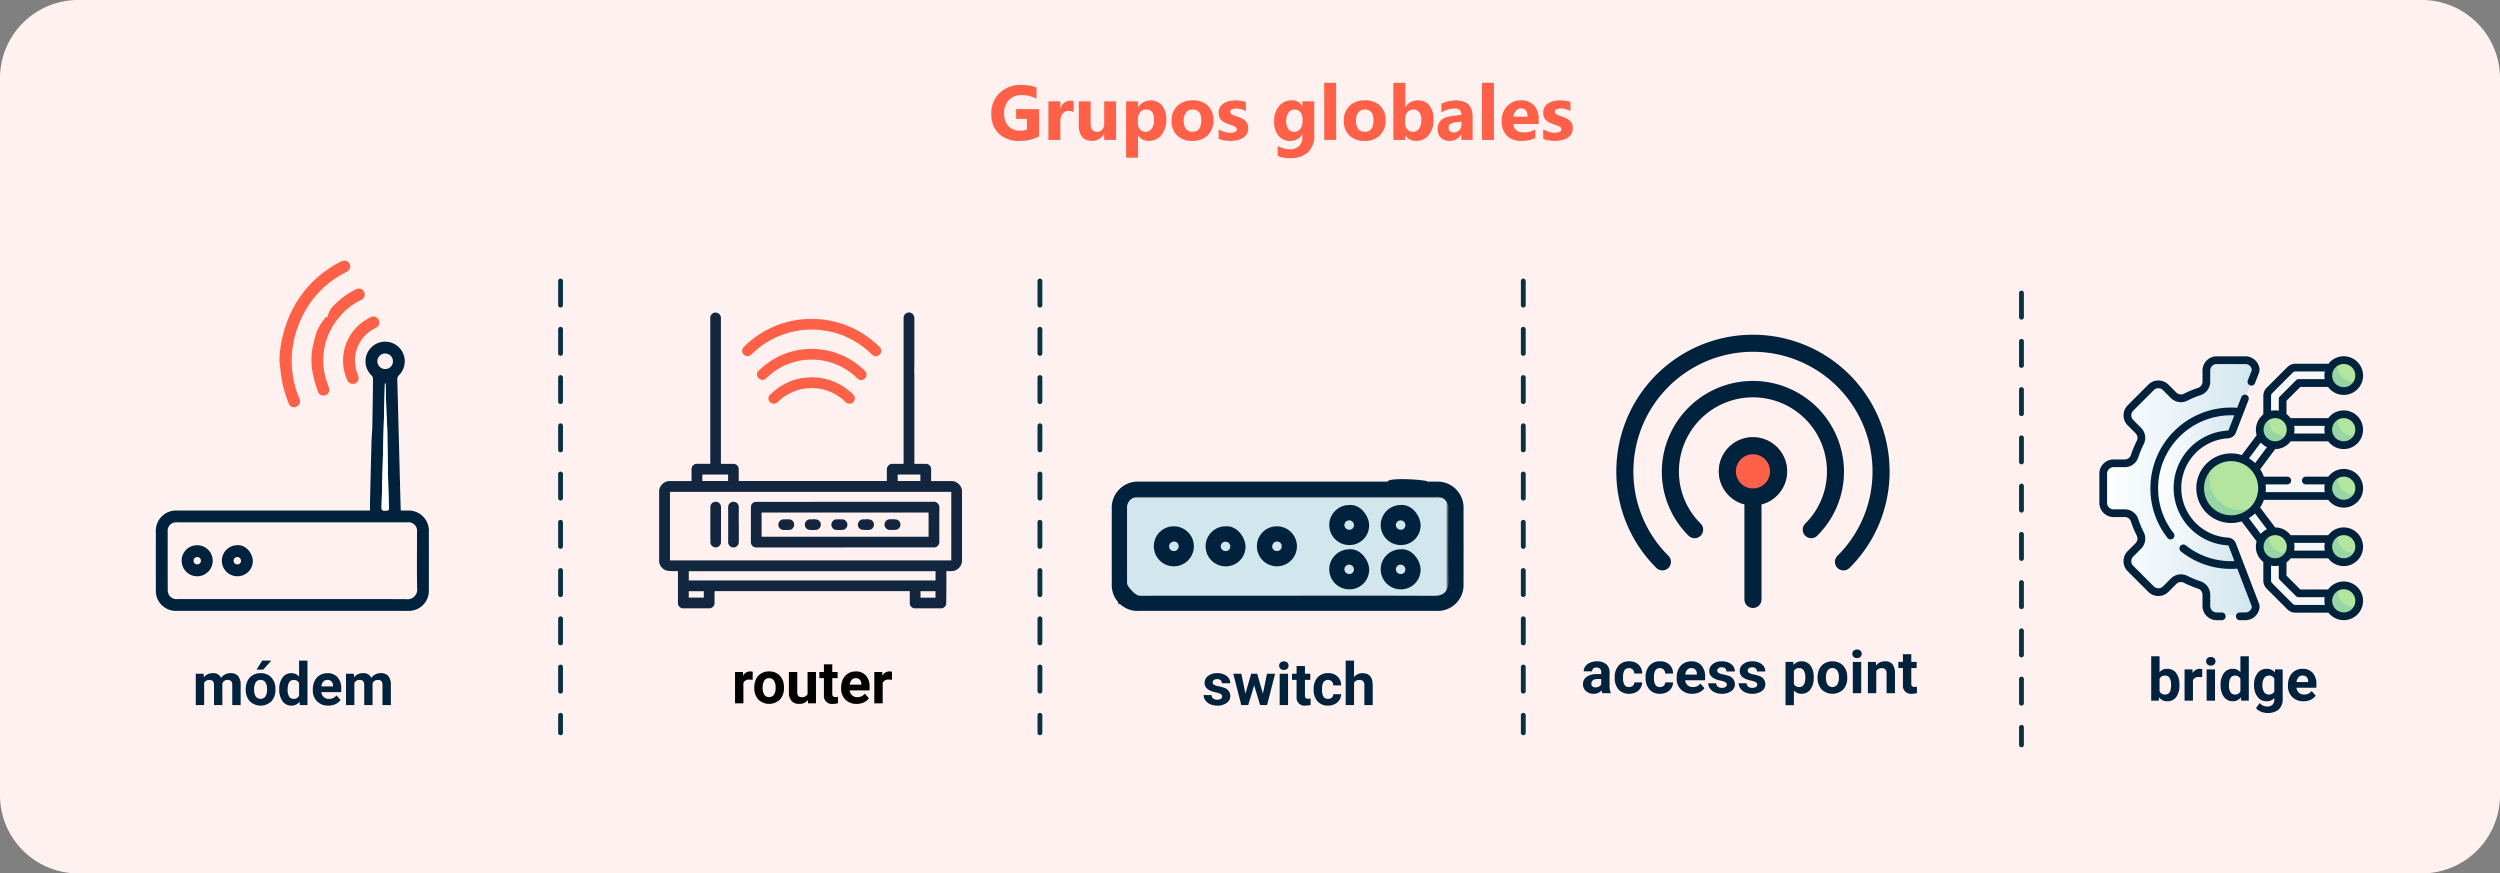 <svg xmlns="http://www.w3.org/2000/svg" xmlns:xlink="http://www.w3.org/1999/xlink" width="518.1" height="181" viewBox="0 0 518.1 181">
  <rect x="0" y="0" width="518.1" height="181" fill="#808080" stroke="none"/>
  <defs>
    <linearGradient id="linear-gradient" x1="-35.965" y1="7.797" x2="-35.965" y2="7.769" gradientUnits="objectBoundingBox">
      <stop offset="0" stop-color="#fff"/>
      <stop offset="1" stop-color="#d2e6ee"/>
    </linearGradient>
    <linearGradient id="linear-gradient-2" x1="0" y1="0.5" x2="1" y2="0.5" xlink:href="#linear-gradient"/>
  </defs>
  <g id="Grupo_1044814" data-name="Grupo 1044814" transform="translate(-268 -1946.834)">
    <g id="Grupo_1044813" data-name="Grupo 1044813" transform="translate(-3.9 -2.166)">
      <path id="Trazado_773061" data-name="Trazado 773061" d="M16.415,0h485.27A16.211,16.211,0,0,1,518.1,16V165a16.211,16.211,0,0,1-16.415,16H16.415A16.212,16.212,0,0,1,0,165V16A16.212,16.212,0,0,1,16.415,0Z" transform="translate(271.9 1949)" fill="#fff1ef"/>
      <g id="Group_37719" data-name="Group 37719" transform="translate(304.194 2003.017)">
        <path id="Path_69039" data-name="Path 69039" d="M735.165,814.917c0-.714-.012-1.322,0-1.931q.146-6.144.307-12.288c.03-1.082.147-2.162.17-3.243q.1-4.962.142-9.925a1.056,1.056,0,0,0-.332-.636,4.067,4.067,0,1,1,5.754-.064,1.206,1.206,0,0,0-.387.985c.089,3.055.162,6.111.24,9.167q.223,8.6.447,17.193c.005.214.024.428.042.741h1.419a4.19,4.19,0,0,1,4.391,3.979,4.046,4.046,0,0,1,0,.409q.01,6.035,0,12.07a4.155,4.155,0,0,1-4.373,4.334H695.179a4.157,4.157,0,0,1-4.4-4.368q-.01-6,0-12.011a4.2,4.2,0,0,1,4.425-4.414h39.959Zm-16.08,18.35c7.847,0,15.693-.021,23.541.018a2.017,2.017,0,0,0,2.3-2.33c-.068-3.863-.019-7.728-.023-11.592a1.774,1.774,0,0,0-2.01-2q-23.837,0-47.673,0a1.763,1.763,0,0,0-1.984,1.961q-.006,6,.006,12.007a2.33,2.33,0,0,0,.2.967,1.821,1.821,0,0,0,1.868.969q11.888-.013,23.775,0Zm19.3-44.669-.12-.025c-.009.1-.023.19-.025.285q-.155,5.692-.307,11.384c-.123,4.666-.235,9.333-.372,14-.015.5.078.711.63.685.876-.041.881-.007.866-.676-.069-2.758-.154-5.515-.21-8.272-.054-2.708-.068-5.415-.123-8.123-.021-.981-.128-1.96-.161-2.942-.071-2.1-.12-4.209-.179-6.313Zm1.53-4.589a1.612,1.612,0,1,0-1.708,1.585l.079,0a1.584,1.584,0,0,0,1.628-1.539v-.048Z" transform="translate(-690.776 -763.131)" fill="#00223d"/>
        <path id="Path_69040" data-name="Path 69040" d="M724.139,778.727a24.641,24.641,0,0,1,1.4-7.486,22.68,22.68,0,0,1,11.13-12.909,2.264,2.264,0,0,1,1.055-.3,1.077,1.077,0,0,1,1.036.9,1.155,1.155,0,0,1-.582,1.36c-.648.376-1.319.712-1.951,1.111A19.669,19.669,0,0,0,729.192,769a22.654,22.654,0,0,0-1.233,2.762A20.06,20.06,0,0,0,728.04,786c.088.24.2.474.276.717a1.223,1.223,0,0,1-.636,1.585,1.168,1.168,0,0,1-1.56-.546,1.248,1.248,0,0,1-.051-.124,31.534,31.534,0,0,1-1.287-4.107C724.45,781.947,724.343,780.326,724.139,778.727Z" transform="translate(-698.534 -758.034)" fill="#ff6148"/>
        <path id="Path_69041" data-name="Path 69041" d="M735.714,771.421l.415.127a4.2,4.2,0,0,1,1.466-2.64,15.723,15.723,0,0,1,4.447-3.186,1.206,1.206,0,0,1,1.8,1.018,1.333,1.333,0,0,1-.9,1.266,13.119,13.119,0,0,0-4.094,3.156,13.8,13.8,0,0,0-2.617,14.423c.051.147.121.29.173.441a1.207,1.207,0,0,1-.61,1.595l-.049.02a1.166,1.166,0,0,1-1.546-.576,1.226,1.226,0,0,1-.048-.123,29.163,29.163,0,0,1-1.112-3.91,14.42,14.42,0,0,1,.392-6.9,9.534,9.534,0,0,1,2.109-4.328A1.233,1.233,0,0,0,735.714,771.421Z" transform="translate(-700.546 -759.785)" fill="#ff6148"/>
        <path id="Path_69042" data-name="Path 69042" d="M741.336,782.266a9.884,9.884,0,0,1,5.541-8.9,1.24,1.24,0,0,1,1.938.692,1.152,1.152,0,0,1-.539,1.325c-.282.18-.593.313-.878.49a7.458,7.458,0,0,0-3.031,9.231c.338.844.225,1.433-.342,1.789a1.223,1.223,0,0,1-1.814-.6A9.583,9.583,0,0,1,741.336,782.266Z" transform="translate(-702.533 -761.55)" fill="#ff6148"/>
        <path id="Path_69044" data-name="Path 69044" d="M752.562,791.21c.058,2.1.107,4.21.179,6.314.034.979.141,1.96.161,2.942.055,2.707.07,5.415.124,8.122.055,2.758.14,5.516.209,8.272.017.67.009.636-.866.676-.553.025-.645-.186-.63-.685.137-4.666.25-9.333.372-14q.148-5.693.306-11.385c0-.094.017-.19.025-.284Z" transform="translate(-704.951 -765.742)" fill="#fff"/>
        <path id="Path_69046" data-name="Path 69046" d="M697.752,838.119a3.193,3.193,0,0,1,3.143-3.243h.051a3.218,3.218,0,1,1-3.194,3.244Zm3.337-.786a.772.772,0,0,0-.869.661.758.758,0,0,0,.675.857h.053a.751.751,0,0,0,.794-.706c0-.019,0-.038,0-.056a.727.727,0,0,0-.657-.756Z" transform="translate(-692.398 -775.901)" fill="#00223d"/>
        <path id="Path_69047" data-name="Path 69047" d="M711.8,834.872c1.83-.153,3.16,1.739,3.218,3.179a3.164,3.164,0,0,1-3.069,3.256l-.107,0a3.218,3.218,0,0,1-.042-6.436Zm.087,3.979a.729.729,0,0,0,.685-.763.768.768,0,0,0-1.536,0,.783.783,0,0,0,.8.766l.051,0Z" transform="translate(-694.921 -775.899)" fill="#00223d"/>
      </g>
      <g id="Group_41830" data-name="Group 41830" transform="translate(502.299 2048.298)">
        <g id="Rectangle_28121" data-name="Rectangle 28121" transform="translate(1.478 3.034)">
          <rect id="Rectángulo_31110" data-name="Rectángulo 31110" width="68.741" height="22.704" fill="url(#linear-gradient)"/>
          <path id="Rectángulo_31111" data-name="Rectángulo 31111" d="M-.5-.5H68.611V22.573H-.5ZM67.611.5H.5V21.573H67.611Z" transform="translate(0.315 0.315)" fill="#707070"/>
        </g>
        <g id="Group_41828" data-name="Group 41828" transform="translate(0 0)">
          <path id="Path_69039-2" data-name="Path 69039" d="M1009.752,980.874c0-.92,8.2-.4,8.228,0h1.829a5.4,5.4,0,0,1,5.657,5.127c.008.176.009.352,0,.527q.014,7.775,0,15.552a5.354,5.354,0,0,1-5.635,5.584h-61.6a5.356,5.356,0,0,1-5.666-5.627q-.014-7.737,0-15.476a5.407,5.407,0,0,1,5.7-5.687Zm-20.719,23.643c10.11,0,20.221-.027,30.331.024,1.913.01,3.005-.883,2.968-3-.088-4.977-.026-9.957-.029-14.936a2.286,2.286,0,0,0-2.59-2.571q-30.713,0-61.426,0a2.271,2.271,0,0,0-2.556,2.527q-.008,7.736.007,15.471c0,.418,1.616,2.5,2.658,2.5q15.318-.016,30.634-.007Z" transform="translate(-952.56 -980.361)" fill="#00223d"/>
          <path id="Path_69046-2" data-name="Path 69046" d="M963.928,997.276a4.115,4.115,0,0,1,4.049-4.18h.067a4.146,4.146,0,1,1-4.116,4.18Zm4.3-1.014a1,1,0,0,0-1.119.852,1.191,1.191,0,0,0-.009.128.929.929,0,0,0,.879.976h.068a.969.969,0,0,0,1.024-.91c0-.024,0-.048,0-.072a.937.937,0,0,0-.847-.975Z" transform="translate(-955.203 -983.322)" fill="#00223d"/>
          <path id="Path_95199" data-name="Path 95199" d="M991.76,997.276a4.115,4.115,0,0,1,4.049-4.18h.067a4.146,4.146,0,1,1-4.116,4.18Zm4.3-1.014a1,1,0,0,0-1.119.852.905.905,0,0,0-.009.128.929.929,0,0,0,.879.976c.022,0,.045,0,.068,0a.969.969,0,0,0,1.024-.91c0-.024,0-.048,0-.072a.937.937,0,0,0-.847-.975Z" transform="translate(-961.675 -983.322)" fill="#00223d"/>
          <path id="Path_69047-2" data-name="Path 69047" d="M982.023,993.093c2.358-.2,4.072,2.24,4.146,4.1a4.076,4.076,0,0,1-3.953,4.194c-.046,0-.092,0-.138,0a4.146,4.146,0,1,1-.054-8.292Zm.113,5.126a.94.94,0,0,0,.883-.983.99.99,0,0,0-1.979,0,1.01,1.01,0,0,0,1.031.988l.065,0Z" transform="translate(-958.453 -983.318)" fill="#00223d"/>
          <path id="Path_95198" data-name="Path 95198" d="M1015.413,987.342c2.358-.2,4.072,2.24,4.146,4.1a4.076,4.076,0,0,1-3.953,4.195c-.046,0-.092,0-.138,0a4.146,4.146,0,1,1-.055-8.292Zm.113,5.126a.941.941,0,0,0,.883-.983.99.99,0,0,0-1.979,0,1.009,1.009,0,0,0,1.03.987c.022,0,.044,0,.065,0Z" transform="translate(-966.217 -981.981)" fill="#00223d"/>
          <path id="Path_95201" data-name="Path 95201" d="M1015.413,999.3c2.358-.2,4.072,2.24,4.146,4.1a4.076,4.076,0,0,1-3.953,4.2h-.138a4.146,4.146,0,1,1-.055-8.292Zm.113,5.126a.941.941,0,0,0,.883-.983.99.99,0,0,0-1.979,0,1.008,1.008,0,0,0,1.03.987l.065,0Z" transform="translate(-966.217 -984.763)" fill="#00223d"/>
          <path id="Path_95200" data-name="Path 95200" d="M1029.308,987.342c2.359-.2,4.072,2.24,4.146,4.1a4.075,4.075,0,0,1-3.953,4.195c-.046,0-.092,0-.138,0a4.146,4.146,0,0,1-.054-8.292Zm.113,5.126a.94.94,0,0,0,.883-.983.99.99,0,0,0-1.979,0,1.009,1.009,0,0,0,1.031.987c.021,0,.043,0,.065,0Z" transform="translate(-969.448 -981.981)" fill="#00223d"/>
          <path id="Path_95202" data-name="Path 95202" d="M1029.308,999.3c2.359-.2,4.072,2.24,4.146,4.1a4.076,4.076,0,0,1-3.953,4.2h-.138a4.146,4.146,0,0,1-.054-8.292Zm.113,5.126a.94.94,0,0,0,.883-.983.99.99,0,0,0-1.979,0,1.009,1.009,0,0,0,1.031.987l.065,0Z" transform="translate(-969.448 -984.763)" fill="#00223d"/>
        </g>
      </g>
      <g id="Grupo_55543" data-name="Grupo 55543" transform="translate(408.5 2013.762)">
        <path id="Path_116867" data-name="Path 116867" d="M952.024,807.692h2.312a1.1,1.1,0,0,1,1.144,1.05h0a.383.383,0,0,1,0,.084c.009.726,0,1.452,0,2.178v.256h4.075a2.217,2.217,0,0,1,2.328,2.1h0v14.29a2.216,2.216,0,0,1-2.149,2.281h0a.783.783,0,0,1-.122,0h-.969v2.829q-.014,1.889-.031,3.783a1.085,1.085,0,0,1-1.07,1.1h-5.362a1.08,1.08,0,0,1-1.128-1.03v-.008a.487.487,0,0,1,0-.106v-2.429H910.609c0,.083-.012.162-.012.24v2.138a1.117,1.117,0,0,1-1.035,1.193h0a1.366,1.366,0,0,1-.158,0h-5.2a1.1,1.1,0,0,1-1.193-1,1.349,1.349,0,0,1,0-.175v-6.544h-.6a9.776,9.776,0,0,1-1.661-.094,2.121,2.121,0,0,1-1.636-2.106V813.61a2.223,2.223,0,0,1,2.086-2.352h4.63v-2.421a1.092,1.092,0,0,1,1.034-1.147h2.846V777.514a1.085,1.085,0,0,1,1-1.167h.011a1.1,1.1,0,0,1,1.193,1.009v.067c.009.277,0,.557,0,.834V807.7h2.552a1.1,1.1,0,0,1,1.141,1.049v2.5h30.688c0-.078.009-.156.009-.237,0-.682.015-1.365,0-2.044a1.176,1.176,0,0,1,1.056-1.278,1.143,1.143,0,0,1,.206,0c.71.034,1.424,0,2.135,0l.074-.015V777.514a1.122,1.122,0,0,1,1.05-1.184,1.11,1.11,0,0,1,.439.063,1.169,1.169,0,0,1,.742,1.184v8.959c0,.642-.022,1.287-.028,1.929,0,.2.028.411.028.614v18.383Zm-50.669,20.013h58.3V813.5h-58.3Zm55.047,2.232H905.257v1.919H956.4Zm-48.337-20.022v1.328h5.341v-1.328Zm45.187,0h-4.7v1.328h4.7Zm-48,25.5h3.119v-1.335h-3.119Zm51.139-1.335h-3.113v1.34h3.113Z" transform="translate(-899.114 -776.328)" fill="#12263f"/>
        <path id="Path_116868" data-name="Path 116868" d="M935.938,778.066a19.816,19.816,0,0,1,9.529,2.42,20.4,20.4,0,0,1,4.465,3.319,1.113,1.113,0,0,1,.167,1.566h0a1.119,1.119,0,0,1-.549.368,1.089,1.089,0,0,1-1.13-.3,17.791,17.791,0,0,0-3.559-2.746,17.382,17.382,0,0,0-6.412-2.24,17.668,17.668,0,0,0-14.93,4.913,1.154,1.154,0,0,1-1.377.305,1.1,1.1,0,0,1-.51-1.474,1.174,1.174,0,0,1,.221-.306,19.242,19.242,0,0,1,2.6-2.2,19.71,19.71,0,0,1,11.487-3.629Z" transform="translate(-904.324 -776.732)" fill="#ff6148"/>
        <path id="Path_116869" data-name="Path 116869" d="M936.662,786.153a15.67,15.67,0,0,1,11.194,4.518,1.114,1.114,0,0,1,.084,1.573h0l-.055.059a1.13,1.13,0,0,1-1.6-.059l0,0h0a13.4,13.4,0,0,0-18.852,0,1.112,1.112,0,0,1-1.639-1.5.641.641,0,0,1,.094-.09,15.59,15.59,0,0,1,3.422-2.559,15.306,15.306,0,0,1,6.419-1.893C936.094,786.172,936.462,786.153,936.662,786.153Z" transform="translate(-905.249 -778.612)" fill="#ff6148"/>
        <path id="Path_116870" data-name="Path 116870" d="M945.414,799.305a1.107,1.107,0,0,1-.789-.334,9.973,9.973,0,0,0-13.994-.075,1.16,1.16,0,0,1-1.3.327,1.085,1.085,0,0,1-.627-1.4v0a1.105,1.105,0,0,1,.29-.424,16.524,16.524,0,0,1,1.891-1.536,11.542,11.542,0,0,1,5.929-1.991,11.97,11.97,0,0,1,8.713,2.92c.23.193.454.4.668.608a1.118,1.118,0,0,1,.237,1.259A1.075,1.075,0,0,1,945.414,799.305Z" transform="translate(-905.978 -780.4)" fill="#ff6148"/>
        <path id="Path_116876" data-name="Path 116876" d="M943.413,836.907H925.121a1.12,1.12,0,0,1-1.2-.826,1.391,1.391,0,0,1-.034-.324v-6.073c0-.433.008-.863.018-1.3a1.071,1.071,0,0,1,.963-.929l34.55-.018h2.237a1.155,1.155,0,0,1,1.287,1v0a1.1,1.1,0,0,1,0,.284v6.906a1.137,1.137,0,0,1-.987,1.269h0a1.15,1.15,0,0,1-.272,0H943.413Zm17.3-7.239H926.109v5.008h34.609Z" transform="translate(-904.875 -788.211)" fill="#12263f"/>
        <path id="Path_116877" data-name="Path 116877" d="M919.961,832.17v3.566a1.123,1.123,0,0,1-1.072,1.168h-.041a1.111,1.111,0,0,1-1.1-1.121v-.038c0-1.035.013-2.069.013-3.1,0-1.35-.013-2.7-.013-4.048a1.1,1.1,0,0,1,1.036-1.162h.009a1.1,1.1,0,0,1,1.162,1.039v0a.942.942,0,0,1,0,.131c0,.891-.009,1.786-.015,2.68v.879Z" transform="translate(-903.447 -788.21)" fill="#12263f"/>
        <path id="Path_116878" data-name="Path 116878" d="M915.148,832.173v3.583a1.1,1.1,0,1,1-2.206.052h0V828.57a1.105,1.105,0,0,1,2.209-.083v.074C915.159,829.767,915.148,830.969,915.148,832.173Z" transform="translate(-902.329 -788.209)" fill="#12263f"/>
        <path id="Path_116880" data-name="Path 116880" d="M940.132,832.133a5.416,5.416,0,0,1,.87.09,1.074,1.074,0,0,1,.76,1.169,1.091,1.091,0,0,1-1.025.972c-.424.018-.848.022-1.272,0a1.073,1.073,0,0,1-1-1.141h0a1.084,1.084,0,0,1,1.056-1.053h.615Z" transform="translate(-908.263 -789.304)" fill="#12263f"/>
        <path id="Path_116881" data-name="Path 116881" d="M954.464,832.145a5.6,5.6,0,0,1,.826.068,1.094,1.094,0,0,1-.23,2.153,7.882,7.882,0,0,1-1.443-.05,1.03,1.03,0,0,1-.814-1.193,1.1,1.1,0,0,1,1.06-.954h.6Z" transform="translate(-911.594 -789.307)" fill="#12263f"/>
        <path id="Path_116882" data-name="Path 116882" d="M932.943,834.38c-.2,0-.4.009-.592,0a1.1,1.1,0,0,1-1.048-1.154v0a1.1,1.1,0,0,1,1.1-1.048h1.075a1.1,1.1,0,0,1,1.109,1.1h0a1.1,1.1,0,0,1-1.05,1.1c-.2.012-.4,0-.595,0Z" transform="translate(-906.598 -789.313)" fill="#12263f"/>
        <path id="Path_116883" data-name="Path 116883" d="M947.294,832.173h.549a1.11,1.11,0,0,1,1.1,1.044,1.088,1.088,0,0,1-.981,1.15,9.451,9.451,0,0,1-1.384,0,1.08,1.08,0,0,1-.951-1.128,1.1,1.1,0,0,1,1.057-1.063h.613Z" transform="translate(-909.928 -789.313)" fill="#12263f"/>
        <path id="Path_116884" data-name="Path 116884" d="M961.615,832.145a5.952,5.952,0,0,1,.851.068,1.085,1.085,0,0,1-.226,2.134c-.4.018-.786.028-1.178.018a1.1,1.1,0,0,1-1.091-1.115h0a1.106,1.106,0,0,1,1.119-1.091h.53Z" transform="translate(-913.264 -789.307)" fill="#12263f"/>
      </g>
      <g id="Grupo_55563" data-name="Grupo 55563" transform="translate(606.867 2018.366)">
        <path id="Trazado_118141" data-name="Trazado 118141" d="M830.515,1104.729a7.062,7.062,0,0,0-2.36,13.724h4.719a7.062,7.062,0,0,0-2.359-13.724Z" transform="translate(-802.199 -1083.491)" fill="#ff6148"/>
        <path id="Trazado_118142" data-name="Trazado 118142" d="M832.124,1143.52a1.77,1.77,0,0,1-1.77-1.77V1121.1a1.77,1.77,0,1,1,3.54,0v20.647A1.771,1.771,0,0,1,832.124,1143.52Z" transform="translate(-803.808 -1086.887)" fill="#00223d"/>
        <path id="Trazado_118143" data-name="Trazado 118143" d="M830.515,1118.887a7.079,7.079,0,1,1,7.079-7.079A7.088,7.088,0,0,1,830.515,1118.887Zm0-10.619a3.54,3.54,0,1,0,3.54,3.54A3.544,3.544,0,0,0,830.515,1108.269Z" transform="translate(-802.199 -1083.491)" fill="#00223d"/>
        <path id="Trazado_118144" data-name="Trazado 118144" d="M842.841,1125.9a1.771,1.771,0,0,1-1.251-3.025,24.506,24.506,0,0,0,7.268-17.5,24.777,24.777,0,1,0-49.554,0,24.526,24.526,0,0,0,7.266,17.506,1.771,1.771,0,0,1-2.5,2.509,28.044,28.044,0,0,1-8.306-20.015,28.316,28.316,0,1,1,56.632,0,28.027,28.027,0,0,1-8.308,20.013A1.763,1.763,0,0,1,842.841,1125.9Z" transform="translate(-795.765 -1077.057)" fill="#00223d"/>
        <path id="Trazado_118145" data-name="Trazado 118145" d="M839.022,1122.085a1.771,1.771,0,0,1-1.246-3.028,15.14,15.14,0,0,0,4.5-10.824,15.338,15.338,0,1,0-30.676,0,15.146,15.146,0,0,0,4.5,10.826,1.771,1.771,0,0,1-2.5,2.514,18.669,18.669,0,0,1-5.547-13.339,18.878,18.878,0,0,1,37.755,0,18.65,18.65,0,0,1-5.55,13.336A1.756,1.756,0,0,1,839.022,1122.085Z" transform="translate(-798.625 -1079.917)" fill="#00223d"/>
      </g>
      <g id="Grupo_55564" data-name="Grupo 55564" transform="translate(312.472 2085.904)">
        <path id="Trazado_118146" data-name="Trazado 118146" d="M694.681,874.191l.054.725a2.281,2.281,0,0,1,1.865-.845,1.73,1.73,0,0,1,1.721.989,2.228,2.228,0,0,1,1.949-.989,1.933,1.933,0,0,1,1.571.615,2.825,2.825,0,0,1,.516,1.85v4.143h-1.739v-4.137a1.236,1.236,0,0,0-.216-.807.956.956,0,0,0-.761-.255,1.081,1.081,0,0,0-1.079.744l.005,4.454h-1.732v-4.131a1.219,1.219,0,0,0-.223-.815.963.963,0,0,0-.755-.252,1.123,1.123,0,0,0-1.068.612v4.586h-1.732v-6.487Z" transform="translate(-693.056 -871.469)" fill="#00223d"/>
        <path id="Trazado_118147" data-name="Trazado 118147" d="M706.556,876.586a3.85,3.85,0,0,1,.371-1.721A2.72,2.72,0,0,1,708,873.7a3.122,3.122,0,0,1,1.622-.414,2.953,2.953,0,0,1,2.144.8,3.219,3.219,0,0,1,.926,2.182l.011.444a3.4,3.4,0,0,1-.833,2.4,3.232,3.232,0,0,1-4.476,0,3.45,3.45,0,0,1-.837-2.447Zm1.732.123a2.423,2.423,0,0,0,.348,1.414,1.249,1.249,0,0,0,1.979.006,2.655,2.655,0,0,0,.354-1.546,2.4,2.4,0,0,0-.354-1.405,1.151,1.151,0,0,0-1-.5,1.129,1.129,0,0,0-.983.5A2.7,2.7,0,0,0,708.288,876.709Zm1.673-6.029h1.889l-1.661,1.859H708.78Z" transform="translate(-696.195 -870.68)" fill="#00223d"/>
        <path id="Trazado_118148" data-name="Trazado 118148" d="M715.6,876.6a3.91,3.91,0,0,1,.68-2.416,2.207,2.207,0,0,1,1.862-.9,1.985,1.985,0,0,1,1.565.708v-3.31h1.739v9.21h-1.565l-.084-.689a2.038,2.038,0,0,1-1.667.809,2.2,2.2,0,0,1-1.837-.9A4.036,4.036,0,0,1,715.6,876.6Zm1.732.129a2.56,2.56,0,0,0,.318,1.4,1.036,1.036,0,0,0,.924.487,1.158,1.158,0,0,0,1.133-.679V875.37a1.143,1.143,0,0,0-1.121-.678Q717.335,874.692,717.335,876.727Z" transform="translate(-698.299 -870.68)" fill="#00223d"/>
        <path id="Trazado_118149" data-name="Trazado 118149" d="M727.885,880.8a3.182,3.182,0,0,1-2.323-.875,3.115,3.115,0,0,1-.9-2.332v-.168a3.919,3.919,0,0,1,.378-1.747,2.772,2.772,0,0,1,1.071-1.187,3,3,0,0,1,1.579-.417,2.691,2.691,0,0,1,2.1.84,3.409,3.409,0,0,1,.764,2.38V878h-4.131a1.61,1.61,0,0,0,.507,1.019A1.533,1.533,0,0,0,728,879.4a1.87,1.87,0,0,0,1.565-.725l.851.953a2.6,2.6,0,0,1-1.055.86A3.465,3.465,0,0,1,727.885,880.8Zm-.2-5.33a1.082,1.082,0,0,0-.837.349,1.809,1.809,0,0,0-.411,1h2.41v-.139a1.29,1.29,0,0,0-.312-.894A1.116,1.116,0,0,0,727.687,875.468Z" transform="translate(-700.406 -871.469)" fill="#00223d"/>
        <path id="Trazado_118150" data-name="Trazado 118150" d="M735.243,874.191l.055.725a2.279,2.279,0,0,1,1.864-.845,1.732,1.732,0,0,1,1.721.989,2.227,2.227,0,0,1,1.949-.989,1.931,1.931,0,0,1,1.57.615,2.82,2.82,0,0,1,.516,1.85v4.143h-1.738v-4.137a1.232,1.232,0,0,0-.216-.807.954.954,0,0,0-.761-.255,1.083,1.083,0,0,0-1.079.744l.006,4.454H737.4v-4.131a1.223,1.223,0,0,0-.222-.815.964.964,0,0,0-.755-.252,1.122,1.122,0,0,0-1.068.612v4.586h-1.733v-6.487Z" transform="translate(-702.488 -871.469)" fill="#00223d"/>
      </g>
      <g id="Grupo_55565" data-name="Grupo 55565" transform="translate(424.23 2086.671)">
        <path id="Trazado_118151" data-name="Trazado 118151" d="M915.291,875.815a4.676,4.676,0,0,0-.624-.048,1.27,1.27,0,0,0-1.289.665v4.245h-1.732v-6.487h1.636l.048.774a1.6,1.6,0,0,1,1.445-.893,1.833,1.833,0,0,1,.54.078Z" transform="translate(-911.645 -872.596)"/>
        <path id="Trazado_118152" data-name="Trazado 118152" d="M916.848,877.375a3.84,3.84,0,0,1,.371-1.721,2.711,2.711,0,0,1,1.071-1.169,3.119,3.119,0,0,1,1.622-.414,2.954,2.954,0,0,1,2.143.8,3.227,3.227,0,0,1,.926,2.182l.012.444a3.4,3.4,0,0,1-.833,2.4,3.232,3.232,0,0,1-4.476,0,3.45,3.45,0,0,1-.837-2.447Zm1.732.123a2.416,2.416,0,0,0,.348,1.414,1.249,1.249,0,0,0,1.979.006,2.662,2.662,0,0,0,.354-1.546,2.407,2.407,0,0,0-.354-1.405,1.153,1.153,0,0,0-1-.5,1.127,1.127,0,0,0-.983.5A2.69,2.69,0,0,0,918.58,877.5Z" transform="translate(-912.855 -872.596)"/>
        <path id="Trazado_118153" data-name="Trazado 118153" d="M930.119,880.055a2.176,2.176,0,0,1-1.775.779,2.048,2.048,0,0,1-1.592-.6,2.555,2.555,0,0,1-.561-1.757v-4.251h1.733v4.2q0,1.015.923,1.015a1.25,1.25,0,0,0,1.211-.612v-4.6H931.8v6.487h-1.631Z" transform="translate(-915.027 -872.632)"/>
        <path id="Trazado_118154" data-name="Trazado 118154" d="M937.09,872.149v1.595h1.11v1.271h-1.11v3.238a.769.769,0,0,0,.138.516.689.689,0,0,0,.528.156,2.733,2.733,0,0,0,.51-.042V880.2a3.584,3.584,0,0,1-1.05.156,1.653,1.653,0,0,1-1.858-1.84v-3.5h-.948v-1.271h.948v-1.595Z" transform="translate(-916.938 -872.149)"/>
        <path id="Trazado_118155" data-name="Trazado 118155" d="M943.521,880.8a3.179,3.179,0,0,1-2.323-.875,3.109,3.109,0,0,1-.9-2.332v-.168a3.919,3.919,0,0,1,.378-1.747,2.771,2.771,0,0,1,1.071-1.187,2.993,2.993,0,0,1,1.579-.417,2.692,2.692,0,0,1,2.1.84,3.409,3.409,0,0,1,.764,2.38V878h-4.131a1.606,1.606,0,0,0,.507,1.019,1.533,1.533,0,0,0,1.071.384,1.873,1.873,0,0,0,1.565-.725l.851.953a2.6,2.6,0,0,1-1.055.86A3.464,3.464,0,0,1,943.521,880.8Zm-.2-5.33a1.082,1.082,0,0,0-.837.349,1.809,1.809,0,0,0-.411,1h2.411v-.139a1.3,1.3,0,0,0-.312-.894A1.12,1.12,0,0,0,943.323,875.468Z" transform="translate(-918.308 -872.596)"/>
        <path id="Trazado_118156" data-name="Trazado 118156" d="M952.9,875.815a4.665,4.665,0,0,0-.624-.048,1.267,1.267,0,0,0-1.289.665v4.245h-1.733v-6.487h1.637l.048.774a1.6,1.6,0,0,1,1.445-.893,1.833,1.833,0,0,1,.539.078Z" transform="translate(-920.39 -872.596)"/>
      </g>
      <g id="Grupo_55566" data-name="Grupo 55566" transform="translate(521.34 2085.903)">
        <path id="Trazado_118157" data-name="Trazado 118157" d="M979.015,1055.353a.559.559,0,0,0-.315-.5,3.573,3.573,0,0,0-1.011-.327q-2.315-.486-2.314-1.967a1.781,1.781,0,0,1,.716-1.441,2.89,2.89,0,0,1,1.874-.579,3.116,3.116,0,0,1,1.975.581,1.834,1.834,0,0,1,.741,1.511h-1.733a.84.84,0,0,0-.24-.615,1.014,1.014,0,0,0-.749-.243,1.036,1.036,0,0,0-.678.2.625.625,0,0,0-.24.5.535.535,0,0,0,.273.465,2.822,2.822,0,0,0,.92.306,7.478,7.478,0,0,1,1.091.291,1.793,1.793,0,0,1,1.373,1.745,1.692,1.692,0,0,1-.761,1.436,3.284,3.284,0,0,1-1.967.549,3.438,3.438,0,0,1-1.447-.291,2.424,2.424,0,0,1-.992-.8,1.85,1.85,0,0,1-.36-1.094h1.643a.9.9,0,0,0,.341.708,1.353,1.353,0,0,0,.851.246,1.257,1.257,0,0,0,.753-.189A.589.589,0,0,0,979.015,1055.353Z" transform="translate(-975.171 -1047.936)" fill="#00223d"/>
        <path id="Trazado_118158" data-name="Trazado 118158" d="M989.319,1054.826l.851-4.131h1.673l-1.655,6.488h-1.451l-1.23-4.083-1.229,4.083h-1.445l-1.655-6.488h1.672l.846,4.125,1.187-4.125h1.253Z" transform="translate(-977.033 -1047.973)" fill="#00223d"/>
        <path id="Trazado_118159" data-name="Trazado 118159" d="M995.569,1048.236a.855.855,0,0,1,.261-.642,1.124,1.124,0,0,1,1.418,0,.915.915,0,0,1,0,1.289,1.112,1.112,0,0,1-1.409,0A.853.853,0,0,1,995.569,1048.236Zm1.841,8.167h-1.739v-6.487h1.739Z" transform="translate(-979.914 -1047.193)" fill="#00223d"/>
        <path id="Trazado_118160" data-name="Trazado 118160" d="M1001.718,1048.617v1.595h1.11v1.271h-1.11v3.238a.775.775,0,0,0,.138.516.694.694,0,0,0,.527.156,2.807,2.807,0,0,0,.51-.042v1.313a3.581,3.581,0,0,1-1.05.156,1.655,1.655,0,0,1-1.859-1.841v-3.5h-.947v-1.271h.947v-1.595Z" transform="translate(-980.721 -1047.49)" fill="#00223d"/>
        <path id="Trazado_118161" data-name="Trazado 118161" d="M1007.85,1055.869a1.135,1.135,0,0,0,.78-.264.927.927,0,0,0,.312-.7h1.625a2.215,2.215,0,0,1-.36,1.208,2.369,2.369,0,0,1-.968.852,3.045,3.045,0,0,1-1.358.3,2.817,2.817,0,0,1-2.194-.884,3.5,3.5,0,0,1-.8-2.444v-.114a3.462,3.462,0,0,1,.8-2.392,2.78,2.78,0,0,1,2.188-.893,2.725,2.725,0,0,1,1.952.692,2.454,2.454,0,0,1,.747,1.844h-1.625a1.2,1.2,0,0,0-.312-.823,1.16,1.16,0,0,0-1.706.125,2.553,2.553,0,0,0-.308,1.432v.18a2.589,2.589,0,0,0,.305,1.441A1.058,1.058,0,0,0,1007.85,1055.869Z" transform="translate(-982.079 -1047.936)" fill="#00223d"/>
        <path id="Trazado_118162" data-name="Trazado 118162" d="M1015.255,1050.578a2.163,2.163,0,0,1,1.733-.827q2.11,0,2.14,2.452v4.155H1017.4v-4.108a1.207,1.207,0,0,0-.239-.824,1.03,1.03,0,0,0-.8-.266,1.179,1.179,0,0,0-1.1.587v4.611h-1.733v-9.21h1.733Z" transform="translate(-984.088 -1047.148)" fill="#00223d"/>
      </g>
      <g id="Grupo_55567" data-name="Grupo 55567" transform="translate(599.96 2083.602)">
        <path id="Trazado_118163" data-name="Trazado 118163" d="M785.3,1171.124a1.912,1.912,0,0,1-.174-.582,2.1,2.1,0,0,1-1.637.7,2.3,2.3,0,0,1-1.579-.552,1.773,1.773,0,0,1-.627-1.391,1.835,1.835,0,0,1,.764-1.583,3.783,3.783,0,0,1,2.21-.558h.8v-.371a1.068,1.068,0,0,0-.23-.719.908.908,0,0,0-.729-.27,1.037,1.037,0,0,0-.686.209.715.715,0,0,0-.249.576h-1.733a1.742,1.742,0,0,1,.348-1.043,2.3,2.3,0,0,1,.983-.752,3.587,3.587,0,0,1,1.427-.273,2.831,2.831,0,0,1,1.9.6,2.109,2.109,0,0,1,.7,1.694v2.812a3.1,3.1,0,0,0,.258,1.4v.1Zm-1.434-1.206a1.5,1.5,0,0,0,.708-.17,1.12,1.12,0,0,0,.48-.459v-1.115H784.4q-1.3,0-1.385.9l-.006.1a.693.693,0,0,0,.228.534A.886.886,0,0,0,783.864,1169.918Z" transform="translate(-781.28 -1162.064)" fill="#00223d"/>
        <path id="Trazado_118164" data-name="Trazado 118164" d="M792.811,1169.846a1.137,1.137,0,0,0,.78-.263.926.926,0,0,0,.312-.7h1.625a2.217,2.217,0,0,1-.36,1.208,2.366,2.366,0,0,1-.968.851,3.034,3.034,0,0,1-1.358.3,2.815,2.815,0,0,1-2.194-.885,3.493,3.493,0,0,1-.8-2.443v-.114a3.461,3.461,0,0,1,.8-2.392,2.785,2.785,0,0,1,2.188-.893,2.729,2.729,0,0,1,1.952.692,2.456,2.456,0,0,1,.747,1.844H793.9a1.194,1.194,0,0,0-.312-.823,1.158,1.158,0,0,0-1.706.125,2.554,2.554,0,0,0-.308,1.432v.18a2.589,2.589,0,0,0,.305,1.441A1.056,1.056,0,0,0,792.811,1169.846Z" transform="translate(-783.271 -1162.064)" fill="#00223d"/>
        <path id="Trazado_118165" data-name="Trazado 118165" d="M801.155,1169.846a1.134,1.134,0,0,0,.779-.263.923.923,0,0,0,.312-.7h1.625a2.217,2.217,0,0,1-.36,1.208,2.373,2.373,0,0,1-.969.851,3.031,3.031,0,0,1-1.358.3,2.818,2.818,0,0,1-2.2-.885,3.5,3.5,0,0,1-.8-2.443v-.114a3.46,3.46,0,0,1,.8-2.392,2.785,2.785,0,0,1,2.188-.893,2.73,2.73,0,0,1,1.952.692,2.455,2.455,0,0,1,.747,1.844h-1.625a1.191,1.191,0,0,0-.312-.823,1.157,1.157,0,0,0-1.705.125,2.553,2.553,0,0,0-.309,1.432v.18a2.588,2.588,0,0,0,.306,1.441A1.056,1.056,0,0,0,801.155,1169.846Z" transform="translate(-785.211 -1162.064)" fill="#00223d"/>
        <path id="Trazado_118166" data-name="Trazado 118166" d="M809.8,1171.244a3.183,3.183,0,0,1-2.323-.876,3.113,3.113,0,0,1-.9-2.332v-.168a3.925,3.925,0,0,1,.378-1.748,2.773,2.773,0,0,1,1.071-1.187,3.011,3.011,0,0,1,1.579-.417,2.693,2.693,0,0,1,2.1.84,3.412,3.412,0,0,1,.764,2.38v.708h-4.131a1.608,1.608,0,0,0,.507,1.019,1.53,1.53,0,0,0,1.071.384,1.868,1.868,0,0,0,1.565-.725l.851.953a2.59,2.59,0,0,1-1.055.86A3.452,3.452,0,0,1,809.8,1171.244Zm-.2-5.331a1.083,1.083,0,0,0-.837.35,1.806,1.806,0,0,0-.411,1h2.41v-.138a1.285,1.285,0,0,0-.312-.894A1.117,1.117,0,0,0,809.6,1165.913Z" transform="translate(-787.162 -1162.064)" fill="#00223d"/>
        <path id="Trazado_118167" data-name="Trazado 118167" d="M818.944,1169.331a.559.559,0,0,0-.315-.5,3.6,3.6,0,0,0-1.01-.327q-2.315-.484-2.315-1.966a1.785,1.785,0,0,1,.717-1.442,2.891,2.891,0,0,1,1.873-.579,3.112,3.112,0,0,1,1.976.582,1.833,1.833,0,0,1,.741,1.511h-1.733a.84.84,0,0,0-.239-.615,1.015,1.015,0,0,0-.75-.243,1.036,1.036,0,0,0-.677.2.626.626,0,0,0-.24.5.532.532,0,0,0,.273.464,2.781,2.781,0,0,0,.92.305,7.71,7.71,0,0,1,1.091.291,1.794,1.794,0,0,1,1.373,1.745,1.694,1.694,0,0,1-.761,1.436,3.29,3.29,0,0,1-1.967.549,3.429,3.429,0,0,1-1.448-.291,2.432,2.432,0,0,1-.992-.8,1.855,1.855,0,0,1-.359-1.094h1.642a.9.9,0,0,0,.342.708,1.352,1.352,0,0,0,.851.246,1.251,1.251,0,0,0,.752-.189A.586.586,0,0,0,818.944,1169.331Z" transform="translate(-789.144 -1162.064)" fill="#00223d"/>
        <path id="Trazado_118168" data-name="Trazado 118168" d="M827.171,1169.331a.56.56,0,0,0-.315-.5,3.6,3.6,0,0,0-1.011-.327q-2.314-.484-2.314-1.966a1.784,1.784,0,0,1,.716-1.442,2.894,2.894,0,0,1,1.874-.579,3.113,3.113,0,0,1,1.975.582,1.833,1.833,0,0,1,.741,1.511H827.1a.839.839,0,0,0-.239-.615,1.016,1.016,0,0,0-.75-.243,1.037,1.037,0,0,0-.678.2.626.626,0,0,0-.239.5.533.533,0,0,0,.272.464,2.787,2.787,0,0,0,.92.305,7.68,7.68,0,0,1,1.091.291,1.794,1.794,0,0,1,1.373,1.745,1.693,1.693,0,0,1-.761,1.436,3.288,3.288,0,0,1-1.966.549,3.429,3.429,0,0,1-1.448-.291,2.422,2.422,0,0,1-.992-.8,1.85,1.85,0,0,1-.36-1.094h1.643a.9.9,0,0,0,.341.708,1.354,1.354,0,0,0,.851.246,1.255,1.255,0,0,0,.753-.189A.586.586,0,0,0,827.171,1169.331Z" transform="translate(-791.057 -1162.064)" fill="#00223d"/>
        <path id="Trazado_118169" data-name="Trazado 118169" d="M841.808,1167.94a3.889,3.889,0,0,1-.681,2.4,2.18,2.18,0,0,1-1.837.9,2.019,2.019,0,0,1-1.589-.684v3.058h-1.733v-8.983h1.607l.06.636a2.035,2.035,0,0,1,1.642-.756,2.2,2.2,0,0,1,1.865.887,4,4,0,0,1,.665,2.447Zm-1.733-.126a2.55,2.55,0,0,0-.321-1.4,1.044,1.044,0,0,0-.932-.492,1.136,1.136,0,0,0-1.121.624v2.656a1.153,1.153,0,0,0,1.133.641Q840.075,1169.846,840.075,1167.814Z" transform="translate(-793.996 -1162.064)" fill="#00223d"/>
        <path id="Trazado_118170" data-name="Trazado 118170" d="M844.624,1167.82A3.847,3.847,0,0,1,845,1166.1a2.726,2.726,0,0,1,1.071-1.17,3.122,3.122,0,0,1,1.622-.414,2.956,2.956,0,0,1,2.144.8,3.223,3.223,0,0,1,.926,2.183l.012.443a3.389,3.389,0,0,1-.834,2.4,3.23,3.23,0,0,1-4.476,0,3.449,3.449,0,0,1-.837-2.447Zm1.733.123a2.424,2.424,0,0,0,.348,1.414,1.25,1.25,0,0,0,1.979.006,2.649,2.649,0,0,0,.354-1.546,2.4,2.4,0,0,0-.354-1.405,1.15,1.15,0,0,0-1-.5,1.132,1.132,0,0,0-.983.5A2.7,2.7,0,0,0,846.357,1167.943Z" transform="translate(-796.009 -1162.064)" fill="#00223d"/>
        <path id="Trazado_118171" data-name="Trazado 118171" d="M854.007,1162.214a.853.853,0,0,1,.261-.642,1.124,1.124,0,0,1,1.417,0,.915.915,0,0,1,0,1.289,1.112,1.112,0,0,1-1.409,0A.853.853,0,0,1,854.007,1162.214Zm1.84,8.167h-1.738v-6.488h1.738Z" transform="translate(-798.191 -1161.321)" fill="#00223d"/>
        <path id="Trazado_118172" data-name="Trazado 118172" d="M859.849,1164.636l.054.75a2.266,2.266,0,0,1,1.865-.87,1.886,1.886,0,0,1,1.535.606,2.833,2.833,0,0,1,.516,1.811v4.191h-1.733v-4.15a1.128,1.128,0,0,0-.24-.8,1.072,1.072,0,0,0-.8-.249,1.192,1.192,0,0,0-1.1.624v4.575h-1.733v-6.488Z" transform="translate(-799.17 -1162.064)" fill="#00223d"/>
        <path id="Trazado_118173" data-name="Trazado 118173" d="M869.117,1162.594v1.595h1.109v1.272h-1.109v3.237a.77.77,0,0,0,.137.516.693.693,0,0,0,.528.156,2.723,2.723,0,0,0,.51-.042v1.313a3.576,3.576,0,0,1-1.049.156,1.654,1.654,0,0,1-1.859-1.841v-3.5h-.947v-1.272h.947v-1.595Z" transform="translate(-801.081 -1161.617)" fill="#00223d"/>
      </g>
      <path id="Línea_1814" data-name="Línea 1814" d="M0,94.132a.5.5,0,0,1-.5-.5V90a.5.5,0,0,1,.5-.5.5.5,0,0,1,.5.5v3.632A.5.5,0,0,1,0,94.132ZM0,85.5A.5.5,0,0,1-.5,85V80a.5.5,0,0,1,.5-.5.5.5,0,0,1,.5.5v5A.5.5,0,0,1,0,85.5Zm0-10A.5.5,0,0,1-.5,75V70a.5.5,0,0,1,.5-.5.5.5,0,0,1,.5.5v5A.5.5,0,0,1,0,75.5Zm0-10A.5.5,0,0,1-.5,65V60a.5.5,0,0,1,.5-.5.5.5,0,0,1,.5.5v5A.5.5,0,0,1,0,65.5Zm0-10A.5.5,0,0,1-.5,55V50a.5.5,0,0,1,.5-.5.5.5,0,0,1,.5.5v5A.5.5,0,0,1,0,55.5Zm0-10A.5.5,0,0,1-.5,45V40a.5.5,0,0,1,.5-.5.5.5,0,0,1,.5.5v5A.5.5,0,0,1,0,45.5Zm0-10A.5.5,0,0,1-.5,35V30a.5.5,0,0,1,.5-.5.5.5,0,0,1,.5.5v5A.5.5,0,0,1,0,35.5Zm0-10A.5.5,0,0,1-.5,25V20a.5.5,0,0,1,.5-.5.5.5,0,0,1,.5.5v5A.5.5,0,0,1,0,25.5Zm0-10A.5.5,0,0,1-.5,15V10A.5.5,0,0,1,0,9.5a.5.5,0,0,1,.5.5v5A.5.5,0,0,1,0,15.5Zm0-10A.5.5,0,0,1-.5,5V0A.5.5,0,0,1,0-.5.5.5,0,0,1,.5,0V5A.5.5,0,0,1,0,5.5Z" transform="translate(388.07 2007.237)" fill="#083142"/>
      <path id="Línea_1815" data-name="Línea 1815" d="M0,94.132a.5.5,0,0,1-.5-.5V90a.5.5,0,0,1,.5-.5.5.5,0,0,1,.5.5v3.632A.5.5,0,0,1,0,94.132ZM0,85.5A.5.5,0,0,1-.5,85V80a.5.5,0,0,1,.5-.5.5.5,0,0,1,.5.5v5A.5.5,0,0,1,0,85.5Zm0-10A.5.5,0,0,1-.5,75V70a.5.5,0,0,1,.5-.5.5.5,0,0,1,.5.5v5A.5.5,0,0,1,0,75.5Zm0-10A.5.5,0,0,1-.5,65V60a.5.5,0,0,1,.5-.5.5.5,0,0,1,.5.5v5A.5.5,0,0,1,0,65.5Zm0-10A.5.5,0,0,1-.5,55V50a.5.5,0,0,1,.5-.5.5.5,0,0,1,.5.5v5A.5.5,0,0,1,0,55.5Zm0-10A.5.5,0,0,1-.5,45V40a.5.5,0,0,1,.5-.5.5.5,0,0,1,.5.5v5A.5.5,0,0,1,0,45.5Zm0-10A.5.5,0,0,1-.5,35V30a.5.5,0,0,1,.5-.5.5.5,0,0,1,.5.5v5A.5.5,0,0,1,0,35.5Zm0-10A.5.5,0,0,1-.5,25V20a.5.5,0,0,1,.5-.5.5.5,0,0,1,.5.5v5A.5.5,0,0,1,0,25.5Zm0-10A.5.5,0,0,1-.5,15V10A.5.5,0,0,1,0,9.5a.5.5,0,0,1,.5.5v5A.5.5,0,0,1,0,15.5Zm0-10A.5.5,0,0,1-.5,5V0A.5.5,0,0,1,0-.5.5.5,0,0,1,.5,0V5A.5.5,0,0,1,0,5.5Z" transform="translate(487.414 2007.237)" fill="#083142"/>
      <path id="Línea_1816" data-name="Línea 1816" d="M0,94.132a.5.5,0,0,1-.5-.5V90a.5.5,0,0,1,.5-.5.5.5,0,0,1,.5.5v3.632A.5.5,0,0,1,0,94.132ZM0,85.5A.5.5,0,0,1-.5,85V80a.5.5,0,0,1,.5-.5.5.5,0,0,1,.5.5v5A.5.5,0,0,1,0,85.5Zm0-10A.5.5,0,0,1-.5,75V70a.5.5,0,0,1,.5-.5.5.5,0,0,1,.5.5v5A.5.5,0,0,1,0,75.5Zm0-10A.5.5,0,0,1-.5,65V60a.5.5,0,0,1,.5-.5.5.5,0,0,1,.5.5v5A.5.5,0,0,1,0,65.5Zm0-10A.5.5,0,0,1-.5,55V50a.5.5,0,0,1,.5-.5.5.5,0,0,1,.5.5v5A.5.5,0,0,1,0,55.5Zm0-10A.5.5,0,0,1-.5,45V40a.5.5,0,0,1,.5-.5.5.5,0,0,1,.5.5v5A.5.5,0,0,1,0,45.5Zm0-10A.5.5,0,0,1-.5,35V30a.5.5,0,0,1,.5-.5.5.5,0,0,1,.5.5v5A.5.5,0,0,1,0,35.5Zm0-10A.5.5,0,0,1-.5,25V20a.5.5,0,0,1,.5-.5.5.5,0,0,1,.5.5v5A.5.5,0,0,1,0,25.5Zm0-10A.5.5,0,0,1-.5,15V10A.5.5,0,0,1,0,9.5a.5.5,0,0,1,.5.5v5A.5.5,0,0,1,0,15.5Zm0-10A.5.5,0,0,1-.5,5V0A.5.5,0,0,1,0-.5.5.5,0,0,1,.5,0V5A.5.5,0,0,1,0,5.5Z" transform="translate(587.586 2007.237)" fill="#083142"/>
      <path id="Trazado_773062" data-name="Trazado 773062" d="M189.238,16.25a8.063,8.063,0,0,1-4.078.945,5.9,5.9,0,0,1-4.262-1.5,5.443,5.443,0,0,1-1.559-4.121,5.753,5.753,0,0,1,1.7-4.3,6.205,6.205,0,0,1,4.531-1.664,9.2,9.2,0,0,1,3.141.492V8.469a6.242,6.242,0,0,0-3.172-.75,3.405,3.405,0,0,0-2.559,1.02A3.745,3.745,0,0,0,182,11.461a3.756,3.756,0,0,0,.887,2.672,3.125,3.125,0,0,0,2.395.945,3.333,3.333,0,0,0,1.438-.258V12.633h-2.242V10.617h4.766Zm7.156-5.023a2.142,2.142,0,0,0-1.039-.242,1.5,1.5,0,0,0-1.258.59,2.573,2.573,0,0,0-.453,1.605V17h-2.469V9h2.469v1.484h.031a2.136,2.136,0,0,1,2.109-1.625,1.59,1.59,0,0,1,.609.094Zm8.8,5.773H202.73V15.781h-.039a2.792,2.792,0,0,1-2.445,1.414q-2.781,0-2.781-3.367V9h2.461v4.609q0,1.7,1.344,1.7a1.329,1.329,0,0,0,1.063-.465,1.874,1.874,0,0,0,.4-1.262V9h2.461Zm4.578-.93h-.031V20.68H207.27V9h2.469v1.2h.031a3.142,3.142,0,0,1,4.973-.332,4.54,4.54,0,0,1,.848,2.9,4.922,4.922,0,0,1-.988,3.211,3.222,3.222,0,0,1-2.629,1.211A2.491,2.491,0,0,1,209.77,16.07Zm-.07-3.281v.641a2.036,2.036,0,0,0,.438,1.352,1.424,1.424,0,0,0,1.148.523,1.514,1.514,0,0,0,1.309-.652,3.15,3.15,0,0,0,.465-1.848q0-2.109-1.641-2.109a1.541,1.541,0,0,0-1.238.574A2.29,2.29,0,0,0,209.7,12.789ZM221,17.2a4.3,4.3,0,0,1-3.145-1.121,4.064,4.064,0,0,1-1.145-3.043A4.065,4.065,0,0,1,217.9,9.926,4.487,4.487,0,0,1,221.113,8.8a4.249,4.249,0,0,1,3.125,1.121,3.985,3.985,0,0,1,1.133,2.965,4.23,4.23,0,0,1-1.168,3.148A4.348,4.348,0,0,1,221,17.2Zm.063-6.5a1.647,1.647,0,0,0-1.359.6,2.653,2.653,0,0,0-.484,1.7q0,2.3,1.859,2.3,1.773,0,1.773-2.367Q222.855,10.7,221.066,10.7Zm5.383,6.094v-2a5.256,5.256,0,0,0,1.215.547,4.028,4.028,0,0,0,1.145.18,2.455,2.455,0,0,0,1.035-.18.581.581,0,0,0,.379-.547.506.506,0,0,0-.172-.391,1.6,1.6,0,0,0-.441-.273,5.009,5.009,0,0,0-.59-.211q-.32-.094-.617-.211a5.914,5.914,0,0,1-.84-.387,2.427,2.427,0,0,1-.609-.48,1.889,1.889,0,0,1-.375-.633,2.525,2.525,0,0,1-.129-.852,2.192,2.192,0,0,1,.293-1.156,2.393,2.393,0,0,1,.781-.793,3.57,3.57,0,0,1,1.117-.453,5.825,5.825,0,0,1,1.309-.145,7.261,7.261,0,0,1,1.078.082,8.047,8.047,0,0,1,1.078.238v1.906a3.9,3.9,0,0,0-1-.41,4.235,4.235,0,0,0-1.051-.137,2.328,2.328,0,0,0-.457.043,1.505,1.505,0,0,0-.379.125.7.7,0,0,0-.258.211.486.486,0,0,0-.094.293.541.541,0,0,0,.141.375,1.221,1.221,0,0,0,.367.27,3.625,3.625,0,0,0,.5.2q.277.09.551.184a7.161,7.161,0,0,1,.891.375,2.848,2.848,0,0,1,.684.477,1.871,1.871,0,0,1,.438.641,2.563,2.563,0,0,1-.156,2.09,2.471,2.471,0,0,1-.82.82,3.72,3.72,0,0,1-1.18.461,6.54,6.54,0,0,1-1.387.145A7.149,7.149,0,0,1,226.449,16.789Zm19.82-.7a4.526,4.526,0,0,1-1.289,3.449,5.224,5.224,0,0,1-3.734,1.223,5.919,5.919,0,0,1-2.562-.461V18.219a4.907,4.907,0,0,0,2.492.719,2.684,2.684,0,0,0,1.938-.66,2.369,2.369,0,0,0,.688-1.793v-.633h-.031a2.757,2.757,0,0,1-2.492,1.344,3,3,0,0,1-2.43-1.078,4.372,4.372,0,0,1-.9-2.891,4.87,4.87,0,0,1,1-3.227,3.265,3.265,0,0,1,2.633-1.2A2.429,2.429,0,0,1,243.77,9.93h.031V9h2.469Zm-2.437-2.93v-.633a1.945,1.945,0,0,0-.449-1.293,1.453,1.453,0,0,0-1.168-.535,1.51,1.51,0,0,0-1.289.641,3.012,3.012,0,0,0-.469,1.8,2.543,2.543,0,0,0,.445,1.582,1.451,1.451,0,0,0,1.219.582,1.511,1.511,0,0,0,1.238-.59A2.418,2.418,0,0,0,243.832,13.156ZM250.8,17h-2.469V5.156H250.8Zm5.891.2a4.3,4.3,0,0,1-3.145-1.121,4.064,4.064,0,0,1-1.145-3.043,4.065,4.065,0,0,1,1.188-3.105A4.487,4.487,0,0,1,256.8,8.8a4.249,4.249,0,0,1,3.125,1.121,3.985,3.985,0,0,1,1.133,2.965,4.23,4.23,0,0,1-1.168,3.148A4.348,4.348,0,0,1,256.691,17.2Zm.063-6.5a1.647,1.647,0,0,0-1.359.6,2.653,2.653,0,0,0-.484,1.7q0,2.3,1.859,2.3,1.773,0,1.773-2.367Q258.543,10.7,256.754,10.7Zm8.406,5.375h-.031V17H262.66V5.156h2.469V10.2h.031a2.929,2.929,0,0,1,2.6-1.4,2.855,2.855,0,0,1,2.383,1.063,4.582,4.582,0,0,1,.836,2.906A4.962,4.962,0,0,1,270,15.984a3.181,3.181,0,0,1-2.609,1.211A2.521,2.521,0,0,1,265.16,16.07Zm-.07-3.375v.82a1.872,1.872,0,0,0,.445,1.281,1.449,1.449,0,0,0,1.141.508,1.514,1.514,0,0,0,1.309-.652,3.15,3.15,0,0,0,.465-1.848,2.506,2.506,0,0,0-.426-1.551,1.437,1.437,0,0,0-1.215-.559,1.569,1.569,0,0,0-1.23.555A2.107,2.107,0,0,0,265.09,12.7ZM279.082,17h-2.336V15.852h-.031a2.607,2.607,0,0,1-2.383,1.344,2.492,2.492,0,0,1-1.832-.66,2.366,2.366,0,0,1-.668-1.762q0-2.328,2.758-2.687l2.172-.289q0-1.312-1.422-1.312a4.853,4.853,0,0,0-2.719.852V9.477a6.117,6.117,0,0,1,1.41-.469,7.413,7.413,0,0,1,1.629-.2q3.422,0,3.422,3.414Zm-2.32-3.25v-.539l-1.453.188q-1.2.156-1.2,1.086a.9.9,0,0,0,.293.691,1.126,1.126,0,0,0,.793.27,1.462,1.462,0,0,0,1.133-.48A1.735,1.735,0,0,0,276.762,13.75ZM283.5,17h-2.469V5.156H283.5Zm9.266-3.3h-5.219q.125,1.742,2.2,1.742a4.286,4.286,0,0,0,2.32-.625V16.6a6.1,6.1,0,0,1-2.883.594,4.058,4.058,0,0,1-3.008-1.074,4.059,4.059,0,0,1-1.07-3,4.281,4.281,0,0,1,1.156-3.156A3.852,3.852,0,0,1,289.105,8.8a3.5,3.5,0,0,1,2.707,1.039,4,4,0,0,1,.957,2.82Zm-2.289-1.516q0-1.719-1.391-1.719a1.328,1.328,0,0,0-1.027.492,2.234,2.234,0,0,0-.527,1.227Zm3.234,4.6v-2a5.256,5.256,0,0,0,1.215.547,4.028,4.028,0,0,0,1.145.18,2.455,2.455,0,0,0,1.035-.18.581.581,0,0,0,.379-.547.506.506,0,0,0-.172-.391,1.6,1.6,0,0,0-.441-.273,5.01,5.01,0,0,0-.59-.211q-.32-.094-.617-.211a5.913,5.913,0,0,1-.84-.387,2.427,2.427,0,0,1-.609-.48,1.889,1.889,0,0,1-.375-.633,2.525,2.525,0,0,1-.129-.852,2.192,2.192,0,0,1,.293-1.156,2.393,2.393,0,0,1,.781-.793,3.57,3.57,0,0,1,1.117-.453,5.825,5.825,0,0,1,1.309-.145,7.261,7.261,0,0,1,1.078.082,8.046,8.046,0,0,1,1.078.238v1.906a3.9,3.9,0,0,0-1-.41,4.235,4.235,0,0,0-1.051-.137,2.328,2.328,0,0,0-.457.043,1.505,1.505,0,0,0-.379.125.7.7,0,0,0-.258.211.486.486,0,0,0-.094.293.541.541,0,0,0,.141.375,1.221,1.221,0,0,0,.367.27,3.624,3.624,0,0,0,.5.2q.277.09.551.184a7.161,7.161,0,0,1,.891.375,2.847,2.847,0,0,1,.684.477,1.872,1.872,0,0,1,.438.641,2.563,2.563,0,0,1-.156,2.09,2.47,2.47,0,0,1-.82.82,3.72,3.72,0,0,1-1.18.461,6.54,6.54,0,0,1-1.387.145A7.149,7.149,0,0,1,293.715,16.789Z" transform="translate(298 1961)" fill="#ff6148"/>
    </g>
    <g id="Grupo_55561" data-name="Grupo 55561" transform="translate(703.074 2020.668)">
      <g id="Grupo_55559" data-name="Grupo 55559" transform="translate(0.828 0.801)">
        <g id="Grupo_55550" data-name="Grupo 55550" transform="translate(24.838 1.55)">
          <g id="Grupo_55544" data-name="Grupo 55544" transform="translate(9.135)">
            <path id="Trazado_118099" data-name="Trazado 118099" d="M671.025,976.865a1.632,1.632,0,0,1-1.525-1.646v-6.9a1.6,1.6,0,0,1,.469-1.134l4.273-4.273a1.6,1.6,0,0,1,1.134-.469h9.89a1.631,1.631,0,0,1,1.645,1.525,1.6,1.6,0,0,1-1.6,1.68h-9.183a.214.214,0,0,0-.151.062l-3.21,3.21a.214.214,0,0,0-.063.151v6.191A1.6,1.6,0,0,1,671.025,976.865Z" transform="translate(-669.5 -962.445)" fill="#f8f7f7"/>
          </g>
          <g id="Grupo_55545" data-name="Grupo 55545" transform="translate(9.135 35.575)">
            <path id="Trazado_118100" data-name="Trazado 118100" d="M671.025,1008.8a1.632,1.632,0,0,0-1.525,1.645v6.9a1.6,1.6,0,0,0,.469,1.134l4.273,4.273a1.6,1.6,0,0,0,1.134.47h9.89a1.631,1.631,0,0,0,1.645-1.525,1.6,1.6,0,0,0-1.6-1.68h-9.183a.211.211,0,0,1-.151-.063l-3.21-3.209a.216.216,0,0,1-.063-.151V1010.4A1.6,1.6,0,0,0,671.025,1008.8Z" transform="translate(-669.5 -1008.798)" fill="#f8f7f7"/>
          </g>
          <g id="Grupo_55546" data-name="Grupo 55546" transform="translate(9.669 11.27)">
            <path id="Trazado_118101" data-name="Trazado 118101" d="M686.108,980.335H671.216c-.563,0-1.02-.718-1.02-1.6s.457-1.6,1.02-1.6h14.892c.563,0,1.02.718,1.02,1.6s-.457,1.6-1.02,1.6Z" transform="translate(-670.196 -977.13)" fill="#f8f7f7"/>
          </g>
          <g id="Grupo_55547" data-name="Grupo 55547" transform="translate(9.669 35.521)">
            <path id="Trazado_118102" data-name="Trazado 118102" d="M686.108,1011.933H671.216c-.563,0-1.02-.718-1.02-1.6s.457-1.6,1.02-1.6h14.892c.563,0,1.02.718,1.02,1.6s-.457,1.6-1.02,1.6Z" transform="translate(-670.196 -1008.728)" fill="#f8f7f7"/>
          </g>
          <g id="Grupo_55548" data-name="Grupo 55548" transform="translate(0.107 11.27)">
            <path id="Trazado_118103" data-name="Trazado 118103" d="M668.422,1004.586a1.6,1.6,0,0,1-1.282-.639l-9.081-12.072a1.6,1.6,0,0,1,0-1.922l9.08-12.178a1.6,1.6,0,1,1,2.569,1.916l-8.363,11.217,8.359,11.112a1.6,1.6,0,0,1-1.279,2.566Z" transform="translate(-657.738 -977.13)" fill="#f8f7f7"/>
          </g>
          <g id="Grupo_55549" data-name="Grupo 55549" transform="translate(0 23.396)">
            <path id="Trazado_118104" data-name="Trazado 118104" d="M682.6,996.134H659.2a1.6,1.6,0,1,1,0-3.2h23.4a1.6,1.6,0,0,1,0,3.2Z" transform="translate(-657.598 -992.929)" fill="#f8f7f7"/>
          </g>
        </g>
        <g id="Grupo_55558" data-name="Grupo 55558" transform="translate(32.328)">
          <g id="Grupo_55551" data-name="Grupo 55551" transform="translate(14.304)">
            <path id="Trazado_118105" data-name="Trazado 118105" d="M692.461,963.631a3.206,3.206,0,0,0-4.3-3.014,3.453,3.453,0,0,0-.666.486,2.9,2.9,0,0,0-1.258,2.528,2.958,2.958,0,0,0,3.015,3.1,3.114,3.114,0,0,0,3.015-2.006A3.207,3.207,0,0,0,692.461,963.631Z" transform="translate(-686.052 -960.426)" fill="#b3e59f"/>
            <path id="Trazado_118106" data-name="Trazado 118106" d="M692.214,964.78a3.206,3.206,0,1,1-4.106-4.105,3.207,3.207,0,0,0,4.106,4.105Z" transform="translate(-685.994 -960.484)" fill="#95d6a4"/>
          </g>
          <g id="Grupo_55552" data-name="Grupo 55552" transform="translate(14.304 11.217)">
            <path id="Trazado_118107" data-name="Trazado 118107" d="M692.461,978.247a3.208,3.208,0,0,0-4.3-3.015,3.454,3.454,0,0,0-.666.487,2.9,2.9,0,0,0-1.258,2.528,2.958,2.958,0,0,0,3.015,3.1,3.115,3.115,0,0,0,3.015-2.006A3.213,3.213,0,0,0,692.461,978.247Z" transform="translate(-686.052 -975.042)" fill="#b3e59f"/>
            <path id="Trazado_118108" data-name="Trazado 118108" d="M692.214,979.4a3.206,3.206,0,1,1-4.106-4.105,3.208,3.208,0,0,0,4.106,4.105Z" transform="translate(-685.994 -975.1)" fill="#95d6a4"/>
          </g>
          <g id="Grupo_55553" data-name="Grupo 55553" transform="translate(0 11.217)">
            <path id="Trazado_118109" data-name="Trazado 118109" d="M673.824,978.247a3.208,3.208,0,0,0-4.3-3.015,3.43,3.43,0,0,0-.666.487,2.9,2.9,0,0,0-1.259,2.528,2.958,2.958,0,0,0,3.016,3.1,3.113,3.113,0,0,0,3.014-2.006A3.2,3.2,0,0,0,673.824,978.247Z" transform="translate(-667.414 -975.042)" fill="#b3e59f"/>
            <path id="Trazado_118110" data-name="Trazado 118110" d="M673.576,979.4a3.205,3.205,0,1,1-4.105-4.105,3.207,3.207,0,0,0,4.105,4.105Z" transform="translate(-667.357 -975.1)" fill="#95d6a4"/>
          </g>
          <g id="Grupo_55554" data-name="Grupo 55554" transform="translate(14.304 23.343)">
            <path id="Trazado_118111" data-name="Trazado 118111" d="M692.461,994.046a3.208,3.208,0,0,0-4.3-3.015,3.454,3.454,0,0,0-.666.487,2.9,2.9,0,0,0-1.258,2.528,2.958,2.958,0,0,0,3.015,3.1,3.115,3.115,0,0,0,3.015-2.006A3.215,3.215,0,0,0,692.461,994.046Z" transform="translate(-686.052 -990.841)" fill="#b3e59f"/>
            <path id="Trazado_118112" data-name="Trazado 118112" d="M692.214,995.2a3.206,3.206,0,1,1-4.106-4.105,3.208,3.208,0,0,0,4.106,4.105Z" transform="translate(-685.994 -990.899)" fill="#95d6a4"/>
          </g>
          <g id="Grupo_55555" data-name="Grupo 55555" transform="translate(14.304 35.468)">
            <path id="Trazado_118113" data-name="Trazado 118113" d="M692.461,1009.845a3.208,3.208,0,0,0-4.3-3.015,3.451,3.451,0,0,0-.666.487,2.9,2.9,0,0,0-1.258,2.528,2.958,2.958,0,0,0,3.015,3.1,3.115,3.115,0,0,0,3.015-2.006A3.213,3.213,0,0,0,692.461,1009.845Z" transform="translate(-686.052 -1006.64)" fill="#b3e59f"/>
            <path id="Trazado_118114" data-name="Trazado 118114" d="M692.214,1010.994a3.206,3.206,0,1,1-4.106-4.106,3.208,3.208,0,0,0,4.106,4.106Z" transform="translate(-685.994 -1006.698)" fill="#95d6a4"/>
          </g>
          <g id="Grupo_55556" data-name="Grupo 55556" transform="translate(0.095 35.468)">
            <path id="Trazado_118115" data-name="Trazado 118115" d="M673.948,1009.845a3.208,3.208,0,0,0-4.3-3.015,3.428,3.428,0,0,0-.666.487,2.9,2.9,0,0,0-1.258,2.528,2.958,2.958,0,0,0,3.015,3.1,3.115,3.115,0,0,0,3.015-2.006A3.213,3.213,0,0,0,673.948,1009.845Z" transform="translate(-667.538 -1006.64)" fill="#b3e59f"/>
            <path id="Trazado_118116" data-name="Trazado 118116" d="M673.7,1010.994a3.206,3.206,0,1,1-4.106-4.106,3.208,3.208,0,0,0,4.106,4.106Z" transform="translate(-667.481 -1006.698)" fill="#95d6a4"/>
          </g>
          <g id="Grupo_55557" data-name="Grupo 55557" transform="translate(14.304 46.653)">
            <path id="Trazado_118117" data-name="Trazado 118117" d="M692.461,1024.419a3.208,3.208,0,0,0-4.3-3.015,3.447,3.447,0,0,0-.666.486,2.9,2.9,0,0,0-1.258,2.529,2.958,2.958,0,0,0,3.015,3.1,3.115,3.115,0,0,0,3.015-2.006A3.213,3.213,0,0,0,692.461,1024.419Z" transform="translate(-686.052 -1021.214)" fill="#b3e59f"/>
            <path id="Trazado_118118" data-name="Trazado 118118" d="M692.214,1025.567a3.206,3.206,0,1,1-4.106-4.105,3.206,3.206,0,0,0,4.106,4.105Z" transform="translate(-685.994 -1021.272)" fill="#95d6a4"/>
          </g>
        </g>
        <path id="Trazado_118119" data-name="Trazado 118119" d="M651.717,974.6a1.064,1.064,0,0,1-.929.68c-5.822.349-10.567,5.673-10.567,11.584s4.745,11.274,10.566,11.623a1.065,1.065,0,0,1,.93.683l1.872,3.621,1.81,4.719,1.183,3.428a1.067,1.067,0,0,1,.061.536,2.148,2.148,0,0,1-2.124,1.83h-5.408a2.148,2.148,0,0,1-2.147-2.147v-2.312a2.146,2.146,0,0,0-1.47-2.038,28.568,28.568,0,0,1-3.368-1.174,2.148,2.148,0,0,0-2.484.4L638,1007.67c-.838.838-1.664,1.052-2.5.213l-4.277-4.276a2.149,2.149,0,0,1,0-3.038l1.638-1.636a2.146,2.146,0,0,0,.4-2.484,25.139,25.139,0,0,1-1.388-3.047,2.146,2.146,0,0,0-2.037-1.471h-2.313a2.148,2.148,0,0,1-2.147-2.147v-5.621a2.147,2.147,0,0,1,2.147-2.147h2.313a2.23,2.23,0,0,0,1.93-1.685,21,21,0,0,1,1.174-2.834,2.147,2.147,0,0,0-.4-2.484l-1.638-1.637a2.15,2.15,0,0,1,0-3.037l4.277-4.278a2.151,2.151,0,0,1,3.038,0l1.636,1.638a2.146,2.146,0,0,0,2.484.4,20.98,20.98,0,0,1,2.833-1.174,2.146,2.146,0,0,0,1.471-2.037v-2.313a2.148,2.148,0,0,1,2.147-2.147h5.942a2.148,2.148,0,0,1,2.124,1.829,1.066,1.066,0,0,1-.061.539l-3.238,8.374Z" transform="translate(-625.267 -960.426)" fill="url(#linear-gradient-2)"/>
        <path id="Trazado_118120" data-name="Trazado 118120" d="M656.824,1017.764a2.148,2.148,0,0,1-2.124,1.83h-5.942a2.148,2.148,0,0,1-2.147-2.147v-2.312a2.147,2.147,0,0,0-1.471-2.038,21,21,0,0,1-2.833-1.173,2.147,2.147,0,0,0-2.484.4l-1.636,1.637a2.148,2.148,0,0,1-3.038,0l-4.277-4.276a2.151,2.151,0,0,1,0-3.038l1.638-1.636a2.147,2.147,0,0,0,.4-2.484,21,21,0,0,1-1.174-2.834,2.146,2.146,0,0,0-2.038-1.471h-2.312a2.147,2.147,0,0,1-2.147-2.147v-6.049a2.148,2.148,0,0,1,2.147-2.147h2.312a2.143,2.143,0,0,0,1.986-1.333q-.037.685-.036,1.377a25.75,25.75,0,0,0,23.721,25.668l1.4,3.641a1.059,1.059,0,0,1,.061.537Z" transform="translate(-625.235 -966.498)" fill="url(#linear-gradient-2)"/>
        <path id="Trazado_118121" data-name="Trazado 118121" d="M656.761,1006.015c-.534.053-1.3.1-1.827.1a15.917,15.917,0,1,1,0-31.835c.456,0,1.329.071,1.794.111l-1.54,3.983a1.065,1.065,0,0,1-.929.68,11.111,11.111,0,0,0,0,22.18,1.065,1.065,0,0,1,.93.683Z" transform="translate(-628.439 -963.647)" fill="url(#linear-gradient-2)"/>
        <path id="Trazado_118122" data-name="Trazado 118122" d="M651.791,993.075a6.158,6.158,0,0,1,2.418-5.238,6.41,6.41,0,0,1,9.086,8.706,6.237,6.237,0,0,1-5.391,2.746A6,6,0,0,1,651.791,993.075Z" transform="translate(-631.41 -966.527)" fill="#b3e59f"/>
        <path id="Trazado_118123" data-name="Trazado 118123" d="M663.206,996.853a6.411,6.411,0,1,1-8.861-8.861,6.412,6.412,0,0,0,8.861,8.861Z" transform="translate(-631.32 -966.836)" fill="#95d6a4"/>
      </g>
      <g id="Grupo_55560" data-name="Grupo 55560" transform="translate(0 0)">
        <path id="Trazado_118124" data-name="Trazado 118124" d="M669.873,977.009h7.8a4.006,4.006,0,1,0,0-4.807h-7.8a4.048,4.048,0,0,0-.853-.837V968.6l2.865-2.865h5.751a4.007,4.007,0,1,0,.081-4.807H670.89a2.39,2.39,0,0,0-1.7.7l-4.273,4.273a2.39,2.39,0,0,0-.7,1.7v3.837a4.054,4.054,0,0,0-1.385,4.293l-3.08,4.131a7.211,7.211,0,1,0-.035,13.737l3.111,4.135a3.994,3.994,0,0,0,1.39,4.276v3.837a2.39,2.39,0,0,0,.7,1.7l4.273,4.273a2.39,2.39,0,0,0,1.7.7h6.828a4.006,4.006,0,1,0-.081-4.808h-5.751l-2.865-2.865V1002.1a4.04,4.04,0,0,0,.852-.837h7.8a4.006,4.006,0,1,0,0-4.807h-7.8a4,4,0,0,0-3.2-1.6h-.005l-3.117-4.144a7.154,7.154,0,0,0,.786-1.572h13.343a4.006,4.006,0,1,0,0-4.807h-4.653a.8.8,0,1,0,0,1.6h3.93a4.181,4.181,0,0,0,0,1.6H664.7a7.369,7.369,0,0,0,0-1.6h4.479a.8.8,0,1,0,0-1.6h-4.847a7.209,7.209,0,0,0-.765-1.54l3.113-4.175a4,4,0,0,0,3.191-1.6Zm11.006-4.807a2.4,2.4,0,1,1-2.4,2.4A2.406,2.406,0,0,1,680.878,972.2ZM670.6,973.8h6.358a4.181,4.181,0,0,0,0,1.6H670.6a4.024,4.024,0,0,0,0-1.6Zm10.283-12.82a2.4,2.4,0,1,1-2.4,2.4A2.406,2.406,0,0,1,680.878,960.984Zm0,46.685a2.4,2.4,0,1,1-2.4,2.4A2.406,2.406,0,0,1,680.878,1007.669Zm0-11.217a2.4,2.4,0,1,1-2.4,2.4A2.406,2.406,0,0,1,680.878,996.453Zm-10.283,1.6h6.358a4.181,4.181,0,0,0,0,1.6H670.6A4.18,4.18,0,0,0,670.6,998.055Zm10.283-13.728a2.4,2.4,0,1,1-2.4,2.4A2.406,2.406,0,0,1,680.878,984.327Zm-15.063-16.719a.8.8,0,0,1,.235-.567l4.273-4.273a.8.8,0,0,1,.567-.235h6.075a4.006,4.006,0,0,0-.022,1.6h-5.39a.8.8,0,0,0-.566.235l-3.334,3.334a.8.8,0,0,0-.235.566v2.4a4.138,4.138,0,0,0-1.6.021Zm-8.279,24.731a5.609,5.609,0,1,1,5.609-5.609A5.615,5.615,0,0,1,657.536,992.34Zm13.451,16.751a.8.8,0,0,0,.566.235h5.39a4.139,4.139,0,0,0,.022,1.6H670.89a.8.8,0,0,1-.567-.235l-4.273-4.273a.793.793,0,0,1-.235-.566v-3.084a4.2,4.2,0,0,0,1.6.022v2.4a.8.8,0,0,0,.235.566Zm-4.317-12.638a2.4,2.4,0,1,1-2.4,2.4A2.406,2.406,0,0,1,666.67,996.453Zm-1.718-1.214a4.019,4.019,0,0,0-1.279.965l-2.461-3.271a7.237,7.237,0,0,0,1.277-.968Zm-2.438-13.718a7.252,7.252,0,0,0-1.272-.974l2.442-3.276a4.016,4.016,0,0,0,1.284.959Zm1.753-6.915a2.4,2.4,0,1,1,2.4,2.4A2.407,2.407,0,0,1,664.266,974.606Z" transform="translate(-630.241 -959.382)" fill="#00223d"/>
        <path id="Trazado_118125" data-name="Trazado 118125" d="M649.528,1012.477H648.48a1.347,1.347,0,0,1-1.346-1.346v-2.312a2.942,2.942,0,0,0-2.02-2.8,20.292,20.292,0,0,1-2.725-1.129,2.944,2.944,0,0,0-3.411.546l-1.636,1.637a1.346,1.346,0,0,1-1.9,0l-4.277-4.276a1.35,1.35,0,0,1,0-1.9l1.638-1.637a2.943,2.943,0,0,0,.547-3.411,20.152,20.152,0,0,1-1.13-2.725,2.942,2.942,0,0,0-2.8-2.021H627.1a1.347,1.347,0,0,1-1.346-1.346v-6.048a1.348,1.348,0,0,1,1.346-1.346h2.313a2.942,2.942,0,0,0,2.8-2.02,20.3,20.3,0,0,1,1.129-2.725,2.944,2.944,0,0,0-.546-3.411l-1.637-1.635a1.351,1.351,0,0,1,0-1.9l4.277-4.277a1.351,1.351,0,0,1,1.9,0l1.636,1.639a2.944,2.944,0,0,0,3.411.546,20.241,20.241,0,0,1,2.724-1.13,2.942,2.942,0,0,0,2.021-2.8v-2.313a1.348,1.348,0,0,1,1.346-1.346h5.942a1.354,1.354,0,0,1,1.332,1.146.266.266,0,0,1-.017.132l-.812,2.1a.8.8,0,1,0,1.494.578l.813-2.1a1.875,1.875,0,0,0,.107-.946,2.966,2.966,0,0,0-2.917-2.512H648.48a2.953,2.953,0,0,0-2.949,2.949v2.313a1.341,1.341,0,0,1-.922,1.276,21.858,21.858,0,0,0-2.941,1.219,1.344,1.344,0,0,1-1.557-.249l-1.637-1.638a2.954,2.954,0,0,0-4.17,0l-4.278,4.278a2.955,2.955,0,0,0,0,4.17l1.638,1.636a1.343,1.343,0,0,1,.248,1.557,21.866,21.866,0,0,0-1.219,2.942,1.342,1.342,0,0,1-1.276.921H627.1a2.952,2.952,0,0,0-2.949,2.949v6.048A2.952,2.952,0,0,0,627.1,992.7h2.313a1.342,1.342,0,0,1,1.276.922,21.872,21.872,0,0,0,1.219,2.942,1.342,1.342,0,0,1-.248,1.556l-1.638,1.638a2.954,2.954,0,0,0,0,4.17l4.278,4.276a2.951,2.951,0,0,0,4.17,0l1.637-1.637a1.345,1.345,0,0,1,1.557-.248,21.881,21.881,0,0,0,2.942,1.219,1.343,1.343,0,0,1,.921,1.277v2.312a2.952,2.952,0,0,0,2.949,2.949h1.048a.8.8,0,1,0,0-1.6Z" transform="translate(-624.156 -959.382)" fill="#00223d"/>
        <path id="Trazado_118126" data-name="Trazado 118126" d="M655.658,1000.575a1.871,1.871,0,0,0-1.63-1.2,10.309,10.309,0,0,1,0-20.581,1.871,1.871,0,0,0,1.629-1.191l2.616-6.765a.8.8,0,0,0-1.494-.578l-.854,2.208c-.421-.031-.847-.048-1.27-.048a16.737,16.737,0,0,0-16.719,16.719,16.548,16.548,0,0,0,3.55,10.3.8.8,0,0,0,1.261-.988,14.969,14.969,0,0,1-3.209-9.314,15.133,15.133,0,0,1,15.116-15.116c.221,0,.443,0,.664.014l-1.156,2.989a.265.265,0,0,1-.23.17,11.912,11.912,0,0,0,0,23.779.263.263,0,0,1,.229.17l1.187,3.094a15.105,15.105,0,0,1-10.092-3.259.8.8,0,1,0-1,1.254,16.652,16.652,0,0,0,11.69,3.575l2.992,7.8a.267.267,0,0,1,.016.132,1.353,1.353,0,0,1-1.332,1.146h-1.155a.8.8,0,0,0,0,1.6h1.155a2.965,2.965,0,0,0,2.917-2.514,1.86,1.86,0,0,0-.105-.941Z" transform="translate(-627.36 -961.793)" fill="#00223d"/>
      </g>
    </g>
    <g id="Grupo_55568" data-name="Grupo 55568" transform="translate(713.818 2082.834)">
      <path id="Trazado_118174" data-name="Trazado 118174" d="M652.6,1060.2a3.929,3.929,0,0,1-.665,2.431,2.2,2.2,0,0,1-1.859.873,2.025,2.025,0,0,1-1.685-.81l-.078.689h-1.559v-9.21h1.733v3.3a1.973,1.973,0,0,1,1.576-.7,2.222,2.222,0,0,1,1.862.873,3.934,3.934,0,0,1,.675,2.455Zm-1.733-.126a2.586,2.586,0,0,0-.312-1.436,1.056,1.056,0,0,0-.929-.453,1.143,1.143,0,0,0-1.139.678v2.56a1.159,1.159,0,0,0,1.151.683,1.069,1.069,0,0,0,1.1-.827A4.25,4.25,0,0,0,650.871,1060.074Z" transform="translate(-646.758 -1054.174)" fill="#00223d"/>
      <path id="Trazado_118175" data-name="Trazado 118175" d="M659.412,1059.31a4.791,4.791,0,0,0-.624-.048,1.27,1.27,0,0,0-1.289.665v4.245h-1.732v-6.487H657.4l.048.774a1.607,1.607,0,0,1,1.445-.893,1.81,1.81,0,0,1,.54.078Z" transform="translate(-648.853 -1054.962)" fill="#00223d"/>
      <path id="Trazado_118176" data-name="Trazado 118176" d="M661.586,1055.263a.853.853,0,0,1,.261-.642,1.124,1.124,0,0,1,1.418,0,.915.915,0,0,1,0,1.289,1.109,1.109,0,0,1-1.409,0A.849.849,0,0,1,661.586,1055.263Zm1.84,8.166h-1.738v-6.487h1.738Z" transform="translate(-650.206 -1054.219)" fill="#00223d"/>
      <path id="Trazado_118177" data-name="Trazado 118177" d="M665.492,1060.092a3.91,3.91,0,0,1,.681-2.416,2.208,2.208,0,0,1,1.862-.9,1.988,1.988,0,0,1,1.565.708v-3.31h1.738v9.21h-1.565l-.084-.689a2.04,2.04,0,0,1-1.667.81,2.2,2.2,0,0,1-1.837-.9A4.033,4.033,0,0,1,665.492,1060.092Zm1.733.129a2.559,2.559,0,0,0,.318,1.4,1.035,1.035,0,0,0,.923.487,1.16,1.16,0,0,0,1.134-.678v-2.563a1.143,1.143,0,0,0-1.121-.679Q667.225,1058.186,667.225,1060.221Z" transform="translate(-651.114 -1054.174)" fill="#00223d"/>
      <path id="Trazado_118178" data-name="Trazado 118178" d="M674.531,1060.88a3.8,3.8,0,0,1,.711-2.4,2.3,2.3,0,0,1,1.916-.911,2.02,2.02,0,0,1,1.661.731l.072-.612h1.571v6.272a2.775,2.775,0,0,1-.387,1.481,2.483,2.483,0,0,1-1.088.959,3.831,3.831,0,0,1-1.643.329,3.559,3.559,0,0,1-1.391-.285,2.461,2.461,0,0,1-1.025-.734l.768-1.055a2.031,2.031,0,0,0,1.571.726,1.484,1.484,0,0,0,1.073-.369,1.383,1.383,0,0,0,.384-1.046v-.348a2,2,0,0,1-1.576.678,2.3,2.3,0,0,1-1.892-.915,3.8,3.8,0,0,1-.723-2.425Zm1.733.129a2.364,2.364,0,0,0,.354,1.385,1.125,1.125,0,0,0,.972.5,1.2,1.2,0,0,0,1.133-.594v-2.733a1.2,1.2,0,0,0-1.121-.594,1.131,1.131,0,0,0-.98.51A2.666,2.666,0,0,0,676.264,1061.009Z" transform="translate(-653.216 -1054.962)" fill="#00223d"/>
      <path id="Trazado_118179" data-name="Trazado 118179" d="M686.908,1064.293a3.185,3.185,0,0,1-2.324-.876,3.112,3.112,0,0,1-.9-2.332v-.168a3.923,3.923,0,0,1,.378-1.748,2.775,2.775,0,0,1,1.07-1.187,3.012,3.012,0,0,1,1.58-.417,2.693,2.693,0,0,1,2.1.84,3.41,3.41,0,0,1,.764,2.38v.708h-4.131a1.608,1.608,0,0,0,.507,1.019,1.528,1.528,0,0,0,1.07.384,1.868,1.868,0,0,0,1.565-.725l.852.953a2.591,2.591,0,0,1-1.055.86A3.453,3.453,0,0,1,686.908,1064.293Zm-.2-5.331a1.086,1.086,0,0,0-.837.349,1.818,1.818,0,0,0-.411,1h2.411v-.139a1.29,1.29,0,0,0-.312-.894A1.118,1.118,0,0,0,686.71,1058.962Z" transform="translate(-655.345 -1054.962)" fill="#00223d"/>
    </g>
    <path id="Línea_1817" data-name="Línea 1817" d="M0,94.132a.5.5,0,0,1-.5-.5V90a.5.5,0,0,1,.5-.5.5.5,0,0,1,.5.5v3.632A.5.5,0,0,1,0,94.132ZM0,85.5A.5.5,0,0,1-.5,85V80a.5.5,0,0,1,.5-.5.5.5,0,0,1,.5.5v5A.5.5,0,0,1,0,85.5Zm0-10A.5.5,0,0,1-.5,75V70a.5.5,0,0,1,.5-.5.5.5,0,0,1,.5.5v5A.5.5,0,0,1,0,75.5Zm0-10A.5.5,0,0,1-.5,65V60a.5.5,0,0,1,.5-.5.5.5,0,0,1,.5.5v5A.5.5,0,0,1,0,65.5Zm0-10A.5.5,0,0,1-.5,55V50a.5.5,0,0,1,.5-.5.5.5,0,0,1,.5.5v5A.5.5,0,0,1,0,55.5Zm0-10A.5.5,0,0,1-.5,45V40a.5.5,0,0,1,.5-.5.5.5,0,0,1,.5.5v5A.5.5,0,0,1,0,45.5Zm0-10A.5.5,0,0,1-.5,35V30a.5.5,0,0,1,.5-.5.5.5,0,0,1,.5.5v5A.5.5,0,0,1,0,35.5Zm0-10A.5.5,0,0,1-.5,25V20a.5.5,0,0,1,.5-.5.5.5,0,0,1,.5.5v5A.5.5,0,0,1,0,25.5Zm0-10A.5.5,0,0,1-.5,15V10A.5.5,0,0,1,0,9.5a.5.5,0,0,1,.5.5v5A.5.5,0,0,1,0,15.5Zm0-10A.5.5,0,0,1-.5,5V0A.5.5,0,0,1,0-.5.5.5,0,0,1,.5,0V5A.5.5,0,0,1,0,5.5Z" transform="translate(686.93 2007.569)" fill="#083142"/>
  </g>
</svg>
